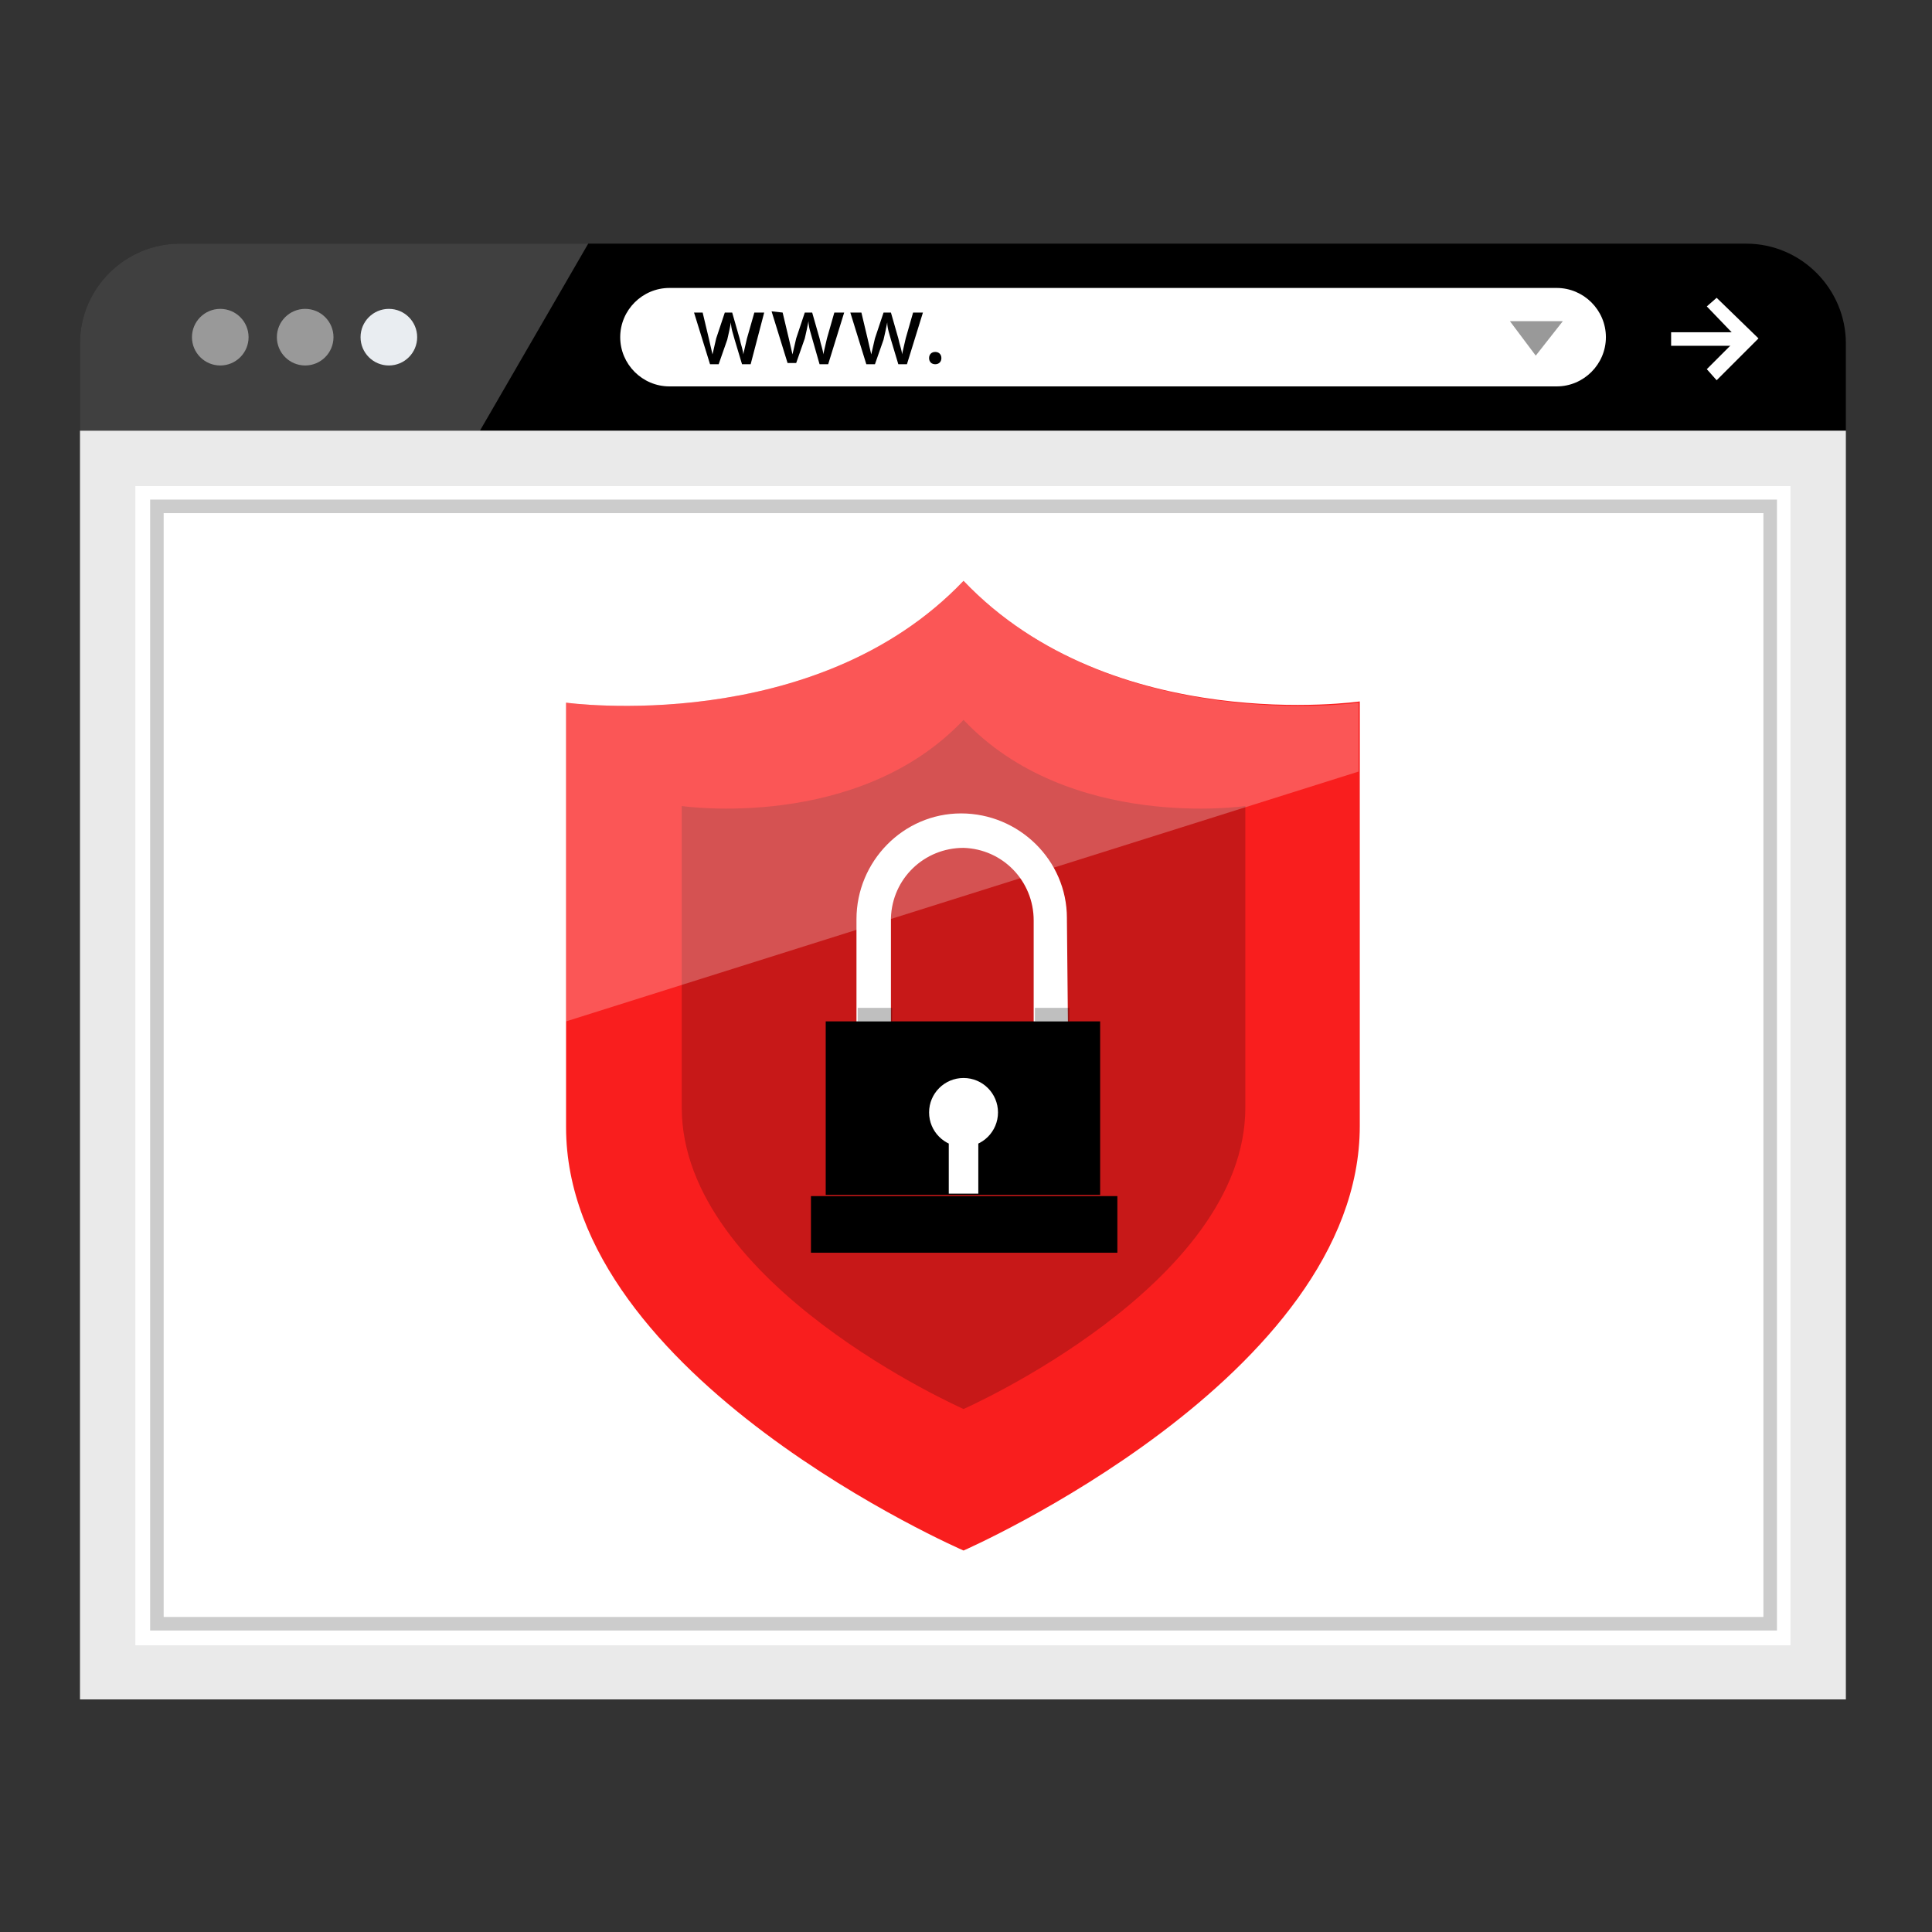 <?xml version="1.0" encoding="utf-8"?>
<!-- Generator: Adobe Illustrator 24.0.1, SVG Export Plug-In . SVG Version: 6.00 Build 0)  -->
<svg version="1.1" id="Layer_1" xmlns="http://www.w3.org/2000/svg" xmlns:xlink="http://www.w3.org/1999/xlink" x="0px" y="0px"
	 viewBox="0 0 157 157" style="enable-background:new 0 0 157 157;" xml:space="preserve">
<rect x="0" y="0" width="157" height="157" fill="#333333" stroke="none"/>
<style type="text/css">
	.st0{opacity:0.25;enable-background:new    ;}
	.st1{fill:#FFFFFF;}
	.st2{fill:#EAEAEA;}
	.st3{fill:#CCCCCC;}
	.st4{fill:#999999;}
	.st5{fill:#E9EDF1;}
	.st6{fill:#F91E1E;}
	.st7{opacity:0.2;}
	.st8{opacity:0.25;}
</style>
<g>
	<path d="M14.6,19.8c-4.4,0-8.1,3.6-8.1,8.1v7.1H150v-7.1c0-4.4-3.6-8.1-8.1-8.1H14.6z"/>
	<g class="st0">
		<path class="st1" d="M14.6,19.8c-4.4,0-8.1,3.6-8.1,8.1v7.1H39l8.8-15.2H14.6z"/>
	</g>
	<rect x="8.8" y="37.2" class="st1" width="139" height="98.6"/>
	<path class="st2" d="M145.5,39.5v94.2H11V39.5H145.5 M150,35H6.5v103.1H150V35L150,35z"/>
	<path class="st3" d="M143.3,41.7v89.7h-130V41.7H143.3 M144.4,40.6H12.2v91.9h132.2V40.6L144.4,40.6z"/>
	<g>
		<circle class="st4" cx="17.9" cy="27.4" r="2.3"/>
		<circle class="st4" cx="24.8" cy="27.4" r="2.3"/>
	</g>
	<circle class="st5" cx="31.6" cy="27.4" r="2.3"/>
	<path class="st1" d="M126.5,31.4H54.4c-2.2,0-4-1.8-4-4l0,0c0-2.2,1.8-4,4-4h72.1c2.2,0,4,1.8,4,4l0,0
		C130.5,29.6,128.7,31.4,126.5,31.4z"/>
	<path d="M57.1,25.4l0.5,2.1c0.1,0.4,0.2,0.9,0.3,1.3h0c0.1-0.4,0.2-0.9,0.3-1.3l0.7-2.1h0.6l0.6,2.1c0.1,0.5,0.3,1,0.3,1.3h0
		c0.1-0.4,0.2-0.9,0.3-1.3l0.6-2.1h0.8L61,29.6h-0.7l-0.6-2c-0.1-0.4-0.3-0.9-0.3-1.4l0,0c-0.1,0.5-0.2,1-0.3,1.4l-0.7,2h-0.7
		l-1.3-4.2L57.1,25.4L57.1,25.4L57.1,25.4z"/>
	<path d="M63.6,25.4l0.5,2.1c0.1,0.4,0.2,0.9,0.3,1.3h0c0.1-0.4,0.2-0.9,0.3-1.3l0.7-2.1h0.6l0.6,2.1c0.1,0.5,0.3,1,0.3,1.3h0
		c0.1-0.4,0.2-0.9,0.3-1.3l0.6-2.1h0.8l-1.3,4.2h-0.7l-0.6-2.1c-0.1-0.4-0.3-0.9-0.3-1.4l0,0c-0.1,0.5-0.2,1-0.3,1.4l-0.7,2H64
		l-1.3-4.2L63.6,25.4L63.6,25.4L63.6,25.4z"/>
	<path d="M70,25.4l0.5,2.1c0.1,0.4,0.2,0.9,0.3,1.3h0c0.1-0.4,0.2-0.9,0.3-1.3l0.7-2.1h0.6l0.6,2.1c0.1,0.5,0.3,1,0.3,1.3h0
		c0.1-0.4,0.2-0.9,0.3-1.3l0.6-2.1h0.8l-1.3,4.2h-0.7l-0.6-2c-0.1-0.4-0.3-0.9-0.3-1.4l0,0c-0.1,0.5-0.2,1-0.3,1.4l-0.7,2h-0.7
		l-1.3-4.2L70,25.4L70,25.4L70,25.4z"/>
	<path d="M75.5,29.1c0-0.3,0.2-0.5,0.5-0.5c0.3,0,0.5,0.2,0.5,0.5c0,0.3-0.2,0.5-0.5,0.5C75.7,29.6,75.5,29.4,75.5,29.1z"/>
	<g>
		<rect x="135.8" y="27" class="st1" width="6.5" height="1.1"/>
		<polygon class="st1" points="139.5,30.9 138.7,30 141.2,27.5 138.7,24.9 139.5,24.2 142.9,27.5 		"/>
	</g>
	<polygon class="st4" points="127,26.1 124.8,28.9 122.7,26.1 	"/>
	<path class="st6" d="M78.3,47.2C66.2,59.9,46,57.1,46,57.1s0,14.1,0,34.5S78.3,126,78.3,126s32.2-14.1,32.2-34.5s0-34.5,0-34.5
		S90.4,59.9,78.3,47.2z"/>
	<g class="st7">
		<path d="M78.3,58.5c-8.6,9.1-22.9,7-22.9,7s0,10.1,0,24.5s22.9,24.5,22.9,24.5s22.9-10.1,22.9-24.5s0-24.5,0-24.5
			S86.9,67.6,78.3,58.5z"/>
	</g>
	<g class="st8">
		<path class="st1" d="M78.3,47.2C66.2,59.9,46,57.1,46,57.1V83l64.4-20.3v-5.6C110.5,57.1,90.4,59.9,78.3,47.2z"/>
	</g>
	<path class="st1" d="M86.8,84.8h-2.8v-10c0-3.2-2.5-5.8-5.7-5.9c-3.2,0-5.8,2.5-5.9,5.7c0,0,0,0.1,0,0.1v10h-2.8v-10
		c0-4.7,3.8-8.6,8.5-8.6c4.7,0,8.6,3.8,8.6,8.5c0,0,0,0.1,0,0.1L86.8,84.8L86.8,84.8z"/>
	<g class="st8">
		<rect x="84.1" y="81.9" width="2.8" height="1.1"/>
	</g>
	<g class="st8">
		<rect x="69.7" y="81.9" width="2.8" height="1.1"/>
	</g>
	<rect x="67.1" y="83" width="22.3" height="14.1"/>
	<rect x="65.9" y="97.2" width="24.9" height="4.6"/>
	<g>
		<circle class="st1" cx="78.3" cy="90.4" r="2.8"/>
		<rect x="77.1" y="91.9" class="st1" width="2.4" height="5.1"/>
	</g>
</g>
</svg>
